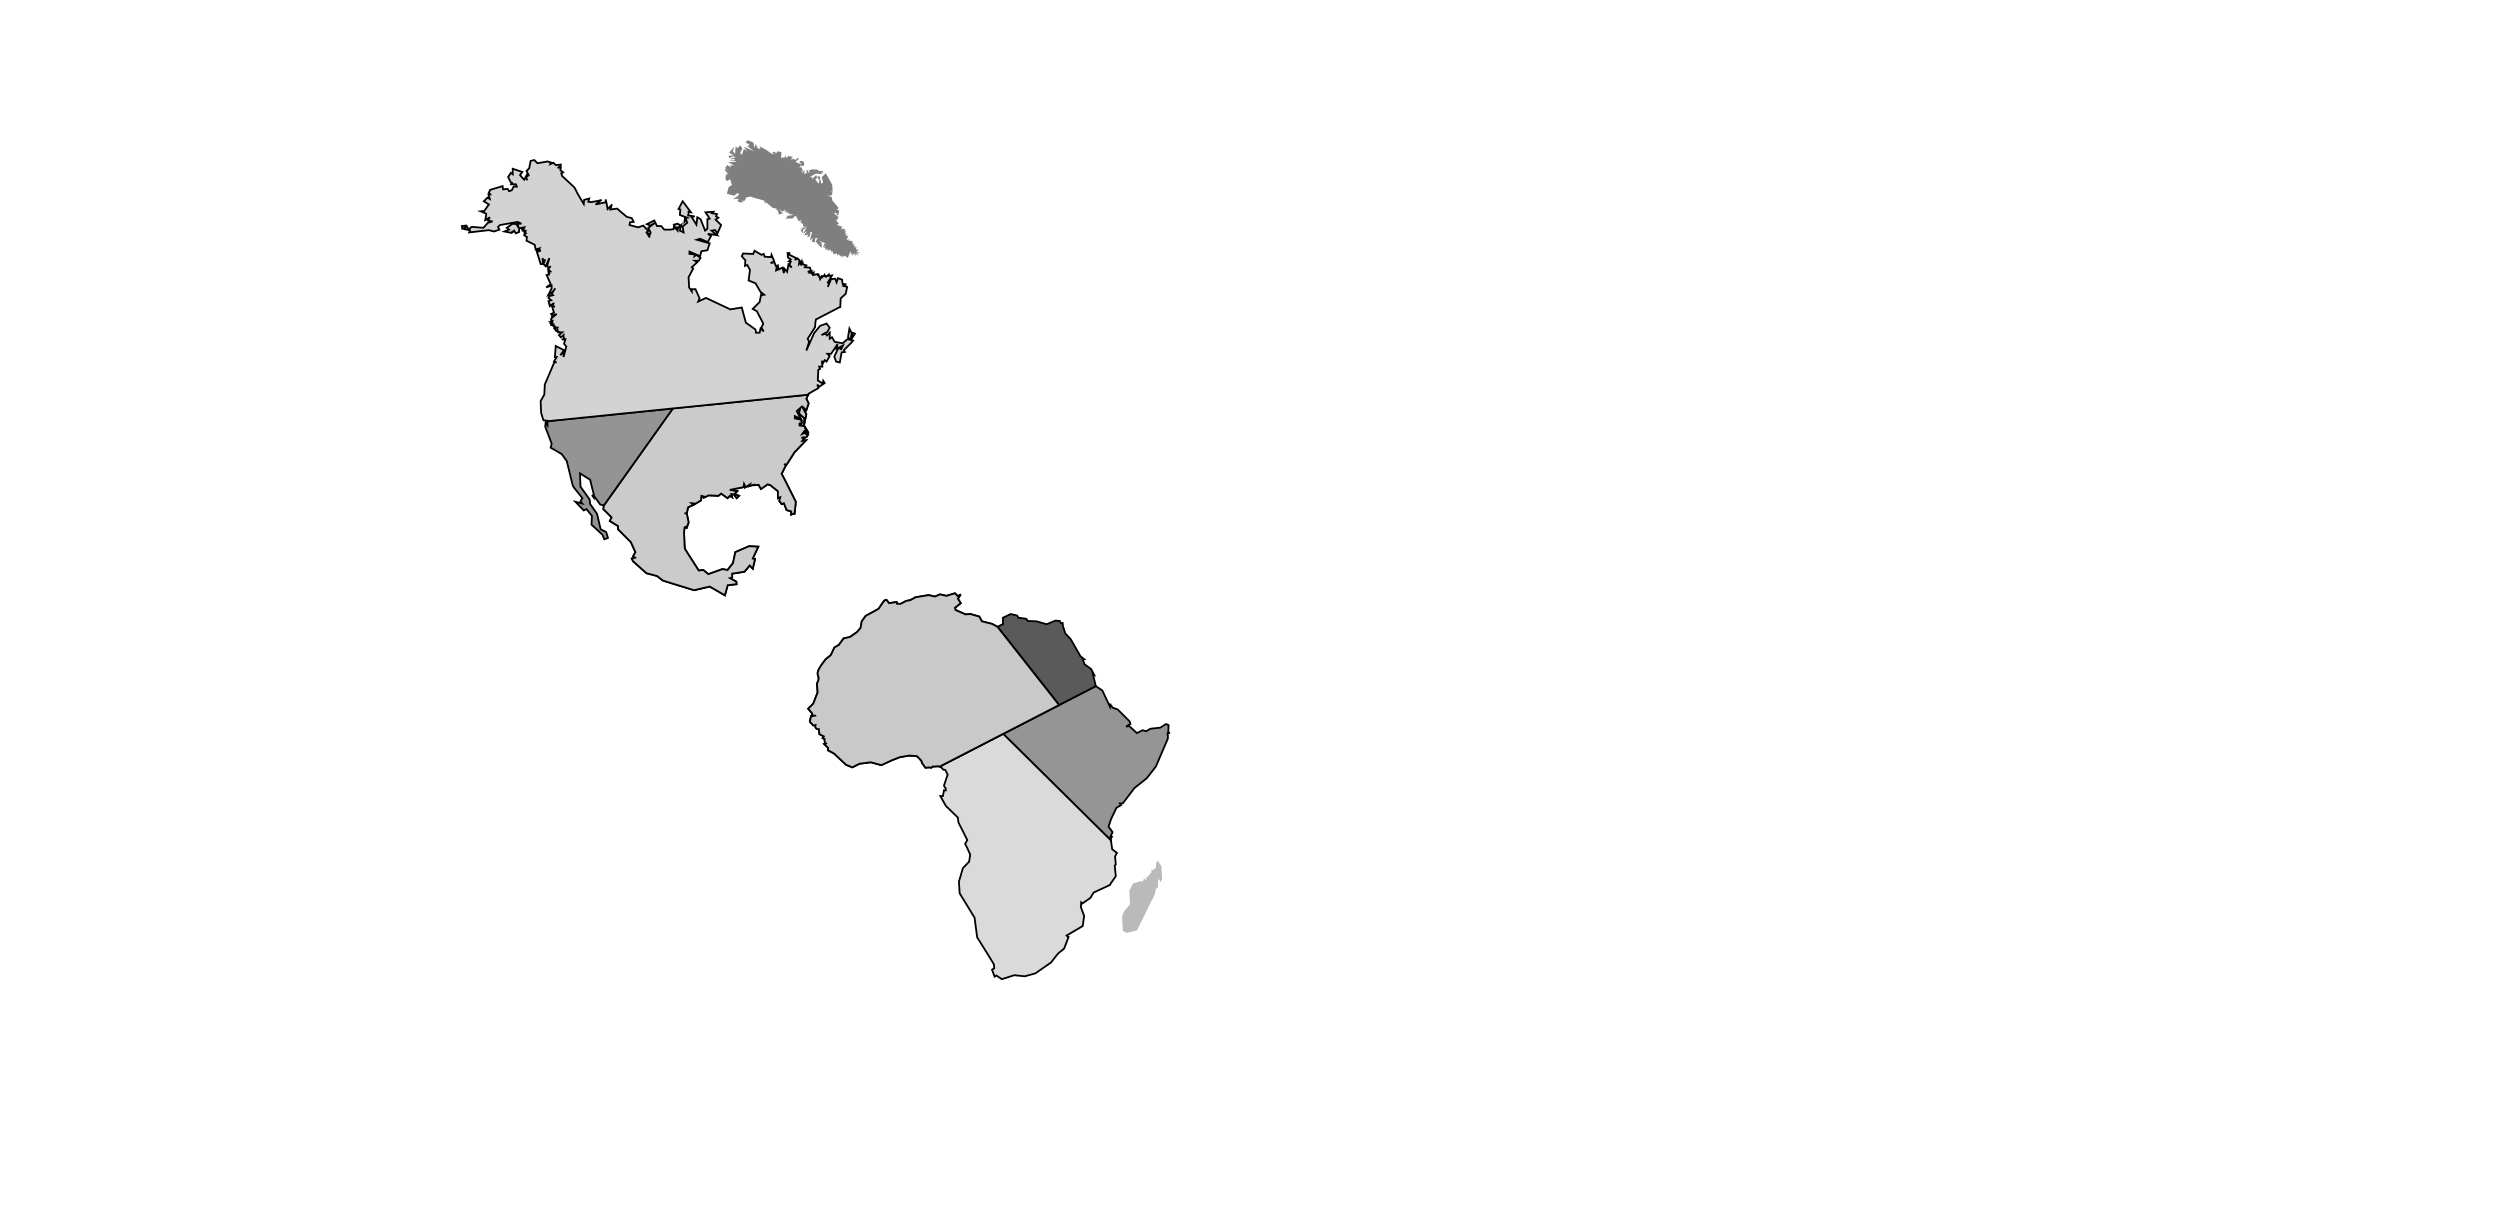 <svg x="0" y="0" width="1380" height="672" version="1.1" xmlns="http://www.w3.org/2000/svg" xmlns:xlink="http://www.w3.org/1999/xlink"><g fill="#7f7f7f" id="NorthAmerica0"><path d="M412.597,77.394l-0.994,1.275l2.025,1.012l-0.506,0.769l-0.525,0.244l3.562,2.794l-5.569,-2.531l1.762,2.531l-1.762,-1.275l-1.031,3.3l-0.994,-1.031l1.256,-2.531l-1.256,-1.762l-1.275,1.538l-1.256,-0.769l-0.263,4.031l-1.256,-1.5l0.75,-2.531l-2.794,3.281l2.531,1.5l-0.225,0l-2.794,0.281l0.75,1.256l2.044,-1.031l1.256,0.525l-3.019,1.012l2.756,0l-0.769,0.75l-0.994,-0.487l-1.275,0.487l2.756,0.244l1.05,0.525l-4.556,0.244l3.281,1.762l-2.25,0l0.487,1.256l-2.025,-1.5l-1.256,1.762l0.263,0.263l2.756,0.75l-2.531,-0.506l-0.75,0.506l2.025,2.025l-1.275,0l1.275,1.031l-1.275,-0.525l-0.225,2.794l0.994,0.75l1.538,-1.031l0.994,3.3l-1.762,1.031l-1.031,3.788l4.05,1.012l2.025,-1.538l0.769,1.031l-2.288,0.994l2.288,-0.487l-3.544,1.762l3.281,0l-0.769,1.256l1.538,0.769l2.025,-0.263l-1.256,-0.731l1.762,0l0.769,-1.8l2.513,-0.506l1.275,0.506l6.319,1.8l0.244,1.762l0.487,-1.031l3.562,3.056l2.775,0.731l-1.012,0.769l1.012,-0.244l0.619,1.238l0.131,1.294l2.306,-0.525l-2.044,-2.531l2.044,1.538l1.256,-1.275l-0.263,1.762l0.994,-1.256l0,1.762l0.525,-0.994l0,0.75l1.275,-0.487l-0.769,0.731l3.038,0.769l-3.3,0.487l-1.256,1.538l3.788,0l1.762,-1.538l0.263,0.281l1.538,2.775l0.994,-0.75l0.506,0.994l-1.275,-0.244l2.025,1.519l0.263,1.519l1.781,-0.263l-3.806,1.519l2.025,-0.263l-1.519,0.769l0.994,1.762l0.769,-2.756l0,0.731l1.762,-1.5l-2.269,4.031l2.531,-1.762l-2.025,2.531l2.531,-0.506l-0.769,1.519l1.538,-0.525l0.263,-2.25l0.994,-0.263l-1.256,4.819l1.762,-1.538l-0.769,2.025l1.8,0.506l0.225,-2.269l1.275,-0.263l-1.275,2.794l0.506,-0.506l1.256,1.762l0.525,-1.256l-0.263,1.5l1.538,1.275l0,-2.775l-1.538,-1.031l3.806,1.275l-2.025,0.525l1.256,-0.263l-0.994,2.269l1.762,-1.519l-1.275,1.781l1.012,-0.506l0,1.5l1.256,-0.994l-0.244,1.256l1.275,-0.769l-1.031,1.031l1.538,-0.769l0.994,1.762l0,-1.519l0.769,2.288l1.762,-0.487l0.263,1.256l0.769,-1.031l0,1.275l0.225,-1.012l0.525,1.012l0.75,-0.244l-0.506,0.994l1.256,-1.256l-0.487,1.256l1.519,-0.994l1.762,1.256l1.5,-3.788l0.281,2.531l0.263,-1.8l0.487,2.044l0.244,-1.5l1.031,0.994l-0.263,-1.538l1.012,2.306l-0.263,-2.044l1.275,1.781l-0.263,-1.5l1.781,-0.544l-2.531,0l1.519,-1.5l-1.519,0l0.244,-1.519l-1.256,0.769l1.012,-1.012l-1.256,0l0.506,-1.256l-1.031,0.487l0.525,-1.256l-0.769,0.506l0,-1.538l-2.531,-0.225l1.275,-0.506l-2.025,0l0.994,-1.8l-1.5,-0.731l1.256,-0.263l-1.762,-0.263l1.275,-0.506l-1.031,0l0.506,-1.256l-1.5,0.263l1.5,-0.769l-1.5,-0.769l-1.275,0.506l0.769,-1.5l-3.056,-1.031l1.256,-0.731l-1.256,-1.275l-0.244,-0.263l1.275,-2.025l-2.531,-2.025l0.994,-0.506l0.769,1.538l0.994,-0.263l-1.256,-0.769l1.031,0.263l0.225,-2.025l-1.256,-0.244l1.031,-1.031l-3.562,-4.294l-0.244,-1.762l-2.531,-0.75l2.269,0l0.769,-1.538l-0.994,-0.731l0.994,0l-0.263,-3.806l-3.263,-5.812l-0.263,-0.506l-2.269,2.269l0.731,2.531l0,0.263l-0.225,0.244l-0.769,0.487l-0.506,-2.531l-0.469,1.163l0.469,-2.419l-1.762,-0.506l1.256,3.019l0,0.019l-0.525,1.256l-1.762,-2.531l1.031,-0.487l-0.525,-1.762l-2.269,2.25l0,-1.256l-1.519,0.263l3.544,-2.025l3.806,0.263l-1.275,-1.256l1.5,0.487l0,-0.994l-2.269,0l-1.256,-1.031l-0.263,0.506l-0.731,-0.75l0,1.012l-0.769,-0.769l-2.531,0.769l0.769,1.256l-0.769,-0.487l-0.506,0.75l0.244,-1.519l-1.256,0l0.487,1.519l-1.5,0.244l0,-2.269l-1.031,2.025l0,-1.256l-1.256,0.244l1.519,-0.506l-0.75,-1.538l-2.044,0.263l2.044,-0.487l-1.012,-0.506l1.275,-1.256l-0.769,1.256l2.025,-0.525l-0.263,-2.006l-1.5,-0.525l-1.031,0.769l1.538,0.769l-1.762,0l-1.8,-1.012l1.538,-1.256l0.263,-0.263l-0.769,-0.769l-0.506,0.769l-0.525,0.487l-1.5,-0.75l-0.769,1.256l0.263,-1.5l-1.781,0.994l2.025,-1.256l0.263,-0.244l-2.288,-0.75l-0.244,0.225l-1.031,1.031l-0.487,-1.538l-0.506,1.275l-2.025,0l0.263,-1.762l0,-1.275l-2.025,-0.487l-0.769,0.994l-0.244,0.506l-0.263,-0.75l-0.263,-0.525l-0.731,0.263l-0.769,0.263l1.256,1.012l-1.762,-0.506l-2.794,-2.025l-3.788,-2.025l0.506,1.256l0,0.263l-1.275,-0.263l-0.225,-0.225l-1.031,-2.306l-0.506,1.762l0,0.544l-0.263,-0.544l-0.487,-2.513l-3.3,-1.275z" data-paper-data="{&quot;id&quot;:&quot;NorthAmerica0&quot;}"/></g><g fill="#9b9b9b" stroke="#000000" id="NorthAmerica1"><path d="M333.322,279.012l-0.263,2.006l4.556,4.556l-0.994,2.025l4.556,2.794l0,1.762l7.069,7.088l2.513,5.55l-1.256,2.269l1.031,0.769l-1.762,0.506l0.731,1.519l7.35,6.562l5.812,1.519l3.281,2.531l4.05,1.275l13.144,4.05l8.606,-2.025l8.4,4.838l1.556,-5.588l4.856,-0.525l-0.113,-1.387l-3.506,-1.988l1.219,-0.412l-0.019,-2.044l6.806,-1.069l2.906,-3.487l1.669,1.781l1.256,-5.287l-1.256,-0.263l3.019,-6.562l-5.044,-0.263l-7.594,3.281l-1.275,6.056l-3.019,3.806l-2.794,-0.506l-7.819,2.794l-2.794,-2.288l-2.531,0.263l-7.594,-11.887l-0.225,-2.025l-0.263,-7.088l0.263,-2.794l1.5,-0.731l-0.506,1.5l1.256,-3.525l-0.994,-4.819l-1.256,-0.244l1.256,0l0.731,-3.3l2.794,-1.256l-0.994,-0.994l2.269,0.225l-0.769,0.506l3.788,-2.269l0.263,-2.531l1.781,0.506l-1.012,0.769l3.263,-1.538l5.325,0.263l1.538,-1.256l3.525,2.531l1.256,-1.275l1.275,0.769l-0.506,-1.762l1.5,0.225l1.538,2.044l1.256,-1.275l-2.531,-0.994l1.538,-1.538l-1.538,-0.263l-2.531,-0.487l7.594,-1.519l0.263,-1.781l0.731,1.519l-0.731,0.769l3.263,-2.025l-0.487,0.994l3.281,-0.994l-0.994,0.506l3.019,-0.244l0.506,0.994l0.769,1.275l2.531,-1.762l0.994,-0.769l1.256,0.263l0.506,0.244l4.05,3.281l0,3.806l1.275,-0.506l-0.506,2.025l1.275,1.762l1.256,-0.487l1.5,3.788l2.531,0.731l0,1.8l1.8,-0.769l0,0.769l0.731,-7.088l-5.569,-11.137l-2.25,-4.294l2.25,-4.575l-0.75,-0.994l1.031,0.769l1.5,-2.288l3.056,-4.8l6.319,-6.581l-2.025,0.263l1.256,-1.538l-1.762,-0.225l2.756,-0.263l1.031,-1.519l-0.769,-1.256l-0.263,1.5l-0.225,-1.256l-2.025,0.75l1.256,-1.762l1.256,0.506l-1.012,-2.269l2.025,3.038l-2.269,-3.806l-3.3,-0.487l1.781,0.225l-1.519,-1.5l1.275,1.012l0.244,-1.538l-0.244,-0.094l0,-1.163l-3.562,-0.75l0,-1.256l3.3,1.5l-2.269,-4.294l2.006,-1.762l-0.75,3.038l3.038,2.775l-0.263,3.544l1.256,-5.831l-2.513,-4.556l2.513,2.288l1.275,-3.788l-1.275,-2.531l1.009,-2.211l-74.674,7.593z" data-paper-data="{&quot;id&quot;:&quot;NorthAmerica1&quot;}"/></g><g fill="#cbcbcb" stroke="#000000" id="NorthAmerica1"><path d="M333.322,279.012l-0.263,2.006l4.556,4.556l-0.994,2.025l4.556,2.794l0,1.762l7.069,7.088l2.513,5.55l-1.256,2.269l1.031,0.769l-1.762,0.506l0.731,1.519l7.35,6.562l5.812,1.519l3.281,2.531l4.05,1.275l13.144,4.05l8.606,-2.025l8.4,4.838l1.556,-5.588l4.856,-0.525l-0.113,-1.387l-3.506,-1.988l1.219,-0.412l-0.019,-2.044l6.806,-1.069l2.906,-3.487l1.669,1.781l1.256,-5.287l-1.256,-0.263l3.019,-6.562l-5.044,-0.263l-7.594,3.281l-1.275,6.056l-3.019,3.806l-2.794,-0.506l-7.819,2.794l-2.794,-2.288l-2.531,0.263l-7.594,-11.887l-0.225,-2.025l-0.263,-7.088l0.263,-2.794l1.5,-0.731l-0.506,1.5l1.256,-3.525l-0.994,-4.819l-1.256,-0.244l1.256,0l0.731,-3.3l2.794,-1.256l-0.994,-0.994l2.269,0.225l-0.769,0.506l3.788,-2.269l0.263,-2.531l1.781,0.506l-1.012,0.769l3.263,-1.538l5.325,0.263l1.538,-1.256l3.525,2.531l1.256,-1.275l1.275,0.769l-0.506,-1.762l1.5,0.225l1.538,2.044l1.256,-1.275l-2.531,-0.994l1.538,-1.538l-1.538,-0.263l-2.531,-0.487l7.594,-1.519l0.263,-1.781l0.731,1.519l-0.731,0.769l3.263,-2.025l-0.487,0.994l3.281,-0.994l-0.994,0.506l3.019,-0.244l0.506,0.994l0.769,1.275l2.531,-1.762l0.994,-0.769l1.256,0.263l0.506,0.244l4.05,3.281l0,3.806l1.275,-0.506l-0.506,2.025l1.275,1.762l1.256,-0.487l1.5,3.788l2.531,0.731l0,1.8l1.8,-0.769l0,0.769l0.731,-7.088l-5.569,-11.137l-2.25,-4.294l2.25,-4.575l-0.75,-0.994l1.031,0.769l1.5,-2.288l3.056,-4.8l6.319,-6.581l-2.025,0.263l1.256,-1.538l-1.762,-0.225l2.756,-0.263l1.031,-1.519l-0.769,-1.256l-0.263,1.5l-0.225,-1.256l-2.025,0.75l1.256,-1.762l1.256,0.506l-1.012,-2.269l2.025,3.038l-2.269,-3.806l-3.3,-0.487l1.781,0.225l-1.519,-1.5l1.275,1.012l0.244,-1.538l-0.244,-0.094l0,-1.163l-3.562,-0.75l0,-1.256l3.3,1.5l-2.269,-4.294l2.006,-1.762l-0.75,3.038l3.038,2.775l-0.263,3.544l1.256,-5.831l-2.513,-4.556l2.513,2.288l1.275,-3.788l-1.275,-2.531l1.009,-2.211l-74.674,7.593z" data-paper-data="{&quot;id&quot;:&quot;NorthAmerica1&quot;}"/></g><g fill="#949494" stroke="#000000" id="NorthAmerica2"><path d="M371.425,225.463l-69.21,7.037l0,2.263l-0.994,-1.538l-0.263,2.269l3.544,9.375l-0.525,2.269l1.8,0.994l4.294,2.531l2.756,3.806l3.3,13.406l0.506,1.012l4.819,6.075l-1.031,1.762l1.031,1.256l-3.806,-0.994l4.575,4.781l1.5,-0.75l3.019,3.788l-0.225,4.819l6.056,5.569l1.012,2.513l2.006,-0.75l-0.994,-3.3l-3.038,-1.5l-2.025,-8.606l-3.788,-5.306l-0.263,-2.531l-5.062,-7.088l-0.244,-7.312l5.569,3.525l1.256,5.062l0.769,3.019l-0.019,0.037l-0.75,0.731l0.769,1.012l0,-1.688l0.244,0.938l3.281,4.537l2.025,0.525z" data-paper-data="{&quot;id&quot;:&quot;NorthAmerica2&quot;}"/></g><g fill="#d3d3d3" stroke="#000000" id="NorthAmerica3"><path d="M371.425,225.463l74.674,-7.593l0.266,-0.583l5.325,-3.019l-0.506,-2.025l0.994,1.256l3.038,-2.025l-0.769,-1.275l-0.244,1.538l-2.775,-1.762l0.263,-5.831l0.994,-0.487l-0.506,-1.275l1.762,0l-0.225,-3.281l0.487,1.519l1.012,-1.8l1.031,0.769l1.762,-3.019l-1.275,-1.275l2.044,0l3.525,-5.325l-0.506,2.531l1.012,-0.487l2.513,-1.275l-0.994,2.025l-1.519,-0.75l-2.269,4.819l0.994,2.756l2.025,0.506l1.012,-5.569l1.781,-0.225l-0.525,-1.031l4.312,-4.294l0.75,-0.994l-1.238,-0.319l2.006,-2.981l0.263,-0.506l-0.506,-0.263l-1.031,-0.263l0,2.794l-0.769,0.506l0.525,-3.038l-1.256,-2.531l-0.769,4.8l1.425,1.444l-1.688,-0.412l-2.756,2.269l-4.331,-0.769l-1.5,-2.531l-1.256,0.769l0,-3.3l-1.538,1.538l-0.75,-1.012l-2.269,0.75l3.281,-1.762l1.275,-2.269l-1.762,-2.288l-3.562,1.256l-3.3,4.05l-4.294,9.619l1.538,-4.819l-0.769,-1.762l4.05,-6.319l0.244,-3.038l0.263,-1.256l13.144,-6.825l0.263,0l0.244,-4.819l2.794,-2.531l0.769,-3.788l-1.8,-0.506l1.256,-0.769l-1.988,0.525l1.256,-0.769l-1.256,-0.263l-0.263,-2.25l-2.269,-0.769l-0.769,2.269l-0.769,-2.006l-2.25,0.244l-1.8,4.294l1.256,-4.031l-1.5,2.025l2.531,-4.331l-1.762,0.263l0,-0.75l-1.519,1.256l-0.769,-0.994l-0.244,0.994l-0.263,-0.994l-0.056,0.544l-0.938,0.713l0,-1.031l-0.263,0.525l-0.769,1.519l-0.994,-3.038l0,1.256l-0.506,-0.994l-2.288,0.506l0.263,-1.275l-1.275,0.769l0.506,-0.769l-1.256,0l0.75,-0.75l-2.025,0.263l1.762,-0.544l-0.487,-1.762l-2.794,-0.225l0.75,-1.031l-1.762,-0.506l-0.263,-0.994l-0.994,1.5l0.263,-2.269l-1.275,1.5l0.244,-2.006l-0.994,-1.012l-1.538,0.75l0.769,-0.994l-3.788,-1.8l0,-0.994l-1.012,0l0.244,2.531l1.519,0.994l-1.012,1.031l1.012,0.244l-0.75,1.519l1.256,1.762l-1.762,-1.762l-0.769,4.069l-1.519,-1.8l-0.244,2.531l-0.769,-3.038l-3.525,1.538l0.244,-1.275l1.031,0.506l-0.281,-2.025l-0.994,0.506l-1.031,-2.269l-2.025,0.506l2.025,-1.012l-1.5,-3.562l-0.263,1.275l-3.525,-0.244l-0.525,-1.519l-1.275,0.487l-3.788,-2.25l-0.731,1.762l-5.588,-0.244l-0.731,1.5l1.988,2.288l-0.225,3.038l1.256,-0.506l1.5,2.775l-0.731,5.812l3.788,1.538l3.263,5.55l0,-0.487l1.538,1.256l-1.538,0.244l0,-1.012l-0.994,4.8l-3.788,3.788l2.269,1.275l3.544,6.825l-1.031,2.288l1.275,2.025l-1.762,-1.538l-0.506,2.269l-0.506,0l-1.519,0l-0.244,-1.762l-5.325,-3.788l-2.25,-8.363l-6.338,1.031l-13.406,-6.319l-4.294,2.025l0.75,-1.781l-2.269,-5.062l-2.025,0l0,1.256l-1.5,-2.25l-0.281,-5.569l2.531,-4.819l-0.75,-0.731l3.019,-2.794l-1.256,-0.769l2.025,0l1.031,-1.5l-2.288,-1.8l-1.012,0.769l0.244,-0.994l-3.038,-0.263l0,-1.275l5.831,2.531l0.75,-2.756l3.3,-0.525l1.256,-3.806l-7.069,-1.988l1.762,-0.544l4.294,1.8l1.762,-3.3l-1.762,-1.256l5.044,0.769l-3.019,-2.531l2.025,-0.263l1.256,1.762l2.044,-4.556l-3.056,-3.038l1.519,-0.994l-1.256,-0.769l0.487,-1.256l-2.756,-0.506l0.731,-0.769l-4.294,0.263l2.288,3.544l-1.256,0.263l0,5.287l-1.256,1.031l-2.531,-6.319l-1.8,-1.031l-0.487,4.05l-2.531,-4.05l1.519,-0.506l-3.562,-0.506l0.263,-1.012l0,-1.012l1.275,0.263l-4.556,-6.075l-2.269,4.294l0.994,0.263l-0.225,2.531l0,0.487l4.031,1.538l-1.275,0.225l-0.225,2.044l0.994,-1.012l0.506,1.5l-2.531,2.044l0.506,3.281l-2.006,-0.994l0.731,-3.056l-0.994,1.031l0.263,-1.031l-1.275,-0.75l-2.025,0.506l0.769,1.762l1.256,-0.263l0,1.8l-2.025,-2.288l-0.263,1.519l-1.762,0.244l-3.3,0l-1.762,-2.006l-2.269,0l-1.519,-3.056l-4.05,2.025l1.781,0.769l2.775,-1.538l-3.806,2.794l1.275,2.531l-0.244,1.012l-1.031,-0.506l0.769,2.288l-1.762,-2.794l0.994,-0.769l-2.756,-3.019l-2.794,0.994l-4.8,-1.256l0.244,-1.5l2.025,-0.263l-0.994,-2.044l-2.794,-0.731l-3.3,-2.794l-2.025,-1.762l-3.788,0.506l0.75,-2.269l0.263,-0.525l-0.487,0.525l-2.025,2.006l-0.506,-3.038l-0.525,-2.269l0,1.762l-1.012,0l-4.556,1.012l2.306,-1.762l0.994,-0.769l-1.762,0.525l-4.069,0.731l-1.5,-0.225l0.506,-1.762l-2.794,0.731l-0.225,2.288l-3.3,-5.55l-1.538,-3.056l-0.487,-0.731l-6.581,-6.094l-0.506,-1.5l1.031,-0.525l-1.538,-1.275l0.263,-1.5l-1.781,0.244l1.519,-0.731l0.263,-1.031l-2.794,0.263l-1.256,-1.275l-1.762,0.769l0.225,-0.525l0.525,-0.244l-2.288,-0.75l-1.256,0.263l-4.294,0.731l-1.762,-1.762l-0,0l-2.025,0.506l-0.769,4.05l-1.5,1.519l1.256,2.269l-1.519,1.275l0.75,1.519l-1.012,-1.519l1.012,-2.025l-1.762,3.281l-2.288,-2.531l1.256,-1.762l-5.287,-1.762l0,3.038l-1.031,-0.769l-1.5,2.269l1.762,3.544l0.769,-0.487l-0.769,0.994l2.531,0l0.506,1.256l-1.762,0l-1.031,2.044l-1.5,0.487l-0.769,-1.256l-2.531,0.263l-0.263,-1.8l-6.825,2.044l-0.75,1.519l0.75,0.994l-0.994,0l0.244,0.769l0.525,1.762l-1.275,-0.75l-2.025,2.025l2.775,1.762l-2.531,3.562l-2.006,0.225l3.038,1.275l0,0.75l-0.506,2.794l2.531,-1.519l-1.031,1.762l2.531,0.525l-2.531,0.731l-2.531,2.794l-5.812,-0.487l-0.75,0l-1.519,1.5l-1.275,-2.269l-2.531,0.263l0.263,1.5l1.781,-0.769l-0.506,1.031l2.756,0.506l0.263,0.263l-0.487,0.994l10.856,-1.256l2.794,0.75l3.019,-1.012l-0.769,-1.5l1.031,-1.031l9.863,-1.762l2.025,1.012l-2.025,0l0.487,2.269l-1.256,-2.025l-2.006,-0.244l-3.3,2.269l1.275,1.012l-2.531,1.012l3.788,0.769l0.769,-1.031l-0.263,1.031l0.994,-1.256l1.031,1.5l1.762,-0.769l0,-2.006l2.531,-0.525l-1.256,1.275l1.256,-0.506l-0.487,1.031l2.025,0l-1.275,0.487l0.75,0.769l-1.012,0l1.012,0.244l-0.75,1.031l1.5,0.994l-0.225,2.025l4.519,2.269l0.525,2.531l0.75,-0.244l1.256,-0.263l0.525,1.275l-1.256,0.487l0.731,-1.5l-1.5,1.012l2.269,7.312l1.256,0l-0.225,-3.263l0.731,1.762l0.769,-1.031l-1.012,2.531l1.275,1.275l2.025,-4.537l-1.256,4.294l0.731,0.994l1.256,-0.75l-1.5,1.519l1.275,1.275l-1.031,0l0.769,1.519l-0.769,-1.256l0.263,1.5l-1.256,0.263l2.25,5.044l-2.513,1.781l1.519,-0.506l1.519,-0.506l0,1.5l-1.781,3.562l2.288,-1.538l1.5,-2.025l-2.006,3.038l0.75,0.769l-2.006,0.487l-0.525,1.031l1.519,1.275l-1.519,0.487l0.769,2.794l2.288,-1.781l-0.769,1.519l1.275,0.769l-1.781,-1.031l1.275,4.05l-2.025,1.012l1.256,-0.506l-0.263,1.275l2.531,-1.012l-3.038,2.531l0,1.5l1.275,-0.506l-1.762,0.769l1.5,0.506l-1.762,0.263l2.531,0.769l-2.269,0l3.019,1.256l-0.994,0l0.506,0.731l2.025,-0.487l-2.288,0.75l1.012,1.275l1.012,-1.012l-0.769,1.012l1.238,0.506l-0.206,0.263l2.006,0l-1.781,1.5l1.031,1.256l1.012,-0.731l0.487,-0.525l0,0.75l0.263,1.275l-1.256,0.506l2.025,-0.244l-0.769,2.531l1.275,1.5l-1.538,5.812l0.263,-2.756l-2.025,1.762l2.025,-2.794l-4.556,-2.269l-0.487,6.056l0.994,0l-1.5,2.531l1.5,0.506l-1.256,-0.244l-5.306,12.394l-0.263,5.55l-2.025,3.562l0.263,6.544l1.256,4.069l2.269,0.263l0,0.269z" data-paper-data="{&quot;id&quot;:&quot;NorthAmerica3&quot;}"/></g><g fill="#959595" stroke="#000000" id="Africa0"><path d="M584.61,389.173l-30.869,15.908l59.477,58.808l-0.083,-0.554l0.6,-1.387l-0.806,0l1.2,-2.625l-2.212,-3l1.406,-4.219l2.419,-5.044l0.6,-1.2l2.419,-1.387l-0.619,-0.994l1.631,0l6.431,-8.475l6.806,-5.419l5.025,-6.431l6.638,-15.469l0,-1.819l-0.188,-1.012l1.387,-0.375l-0.994,0l0.188,-4.219l-1.406,-0.6l-3.188,2.006l-5.456,0.6l-2.4,1.406l-1.819,-0.619l-3.206,1.613l-4.2,-3.825l-1.819,0.206l2.4,-1.387l-0.394,-1.425l-6.638,-6.638l-2.812,-0.994l-0.619,-1.012l-0.581,-0.581l-0.188,1.2l-4.237,-9.056l-3.638,-2.419z" data-paper-data="{&quot;id&quot;:&quot;Africa0&quot;}"/></g><g fill="#dadada" stroke="#000000" id="Africa1"><path d="M553.741,405.081l-35.069,18.072l0.976,0.551l1.03,1.062l0.17,0.138l0.6,0l0.449,0.256l1.2,2.419l-2.006,6.019l0.357,0.907l0.6,0.6l0,0.6l0,0.6l-0.6,0l-0.357,-0.082l-0.619,3.206l-1.406,0l3.038,5.438l6.638,6.431c0.415,3.439 0.017,2.116 1.594,5.213l3.619,7.237l-1.2,2.006l1.387,2.831l1.406,3.188l-0.581,3.844l-3.45,3.6l-2.194,7.463l0.412,6.431l8.231,13.444l1.425,10.838l6.412,10.275l2.794,4.612l0.225,2.194l-1.219,0.825l1.425,3.806l1.012,-0.6l3,2.006l6.825,-2.194l5.831,0.6l5.831,-1.613l8.662,-6.019l2.794,-3.619l1.219,-1.425l3.188,-2.625l2.625,-6.806l-0.412,0.581l-0.806,-0.994l8.869,-5.231l0.787,-5.606l-1.8,-4.819l0.188,-2.625l0.619,0.6l4.406,-3.019l1.819,-3l9.056,-4.219l0.394,-0.806l2.794,-4.013l-0.581,-5.831l0.581,-0.619l-0.412,-4.425l1.031,-2.006l-1.8,-1.387l-0.825,-0.619l0,-0.188l-0.704,-4.696z" data-paper-data="{&quot;id&quot;:&quot;Africa1&quot;}"/></g><g fill="#5a5a5a" stroke="#000000" id="Africa2"><path d="M584.61,389.173l20.256,-10.438l-1.575,-6.806l0.581,0.375l-1.575,-3l-3.638,-2.625l-0.994,-2.812l0.787,0l-2.025,-1.613l-5.4,-9.431l-3.019,-3.225l-0.731,-2.4c-0.008,-0.012 -0.011,-0.044 -0.019,-0.056c-0.041,-0.068 -0.073,-0.141 -0.094,-0.225c-0.138,-0.552 -0.469,-1.131 -0.469,-1.837l0,-0.3c0,-0.303 -0.047,-0.607 -0.094,-0.919l-1.013,0.131l-0.581,-1.219l-2.419,-0.206l-4.838,2.006l-5.606,-1.594l-4.838,-0.206l-0.806,-1.2l-4.406,-0.6l-0.619,-1.219l-3.619,-0.787l-4.219,2.006l0,3.6l-0.206,0l-2.831,1.444z" data-paper-data="{&quot;id&quot;:&quot;Africa2&quot;}"/></g><g fill="#393939" stroke="#000000" id="Africa3"><path d="M550.603,346.016l-3,-1.631l-5.625,-1.406l-1.406,-2.606l-4.819,-1.406l-2.794,0.188l-5.456,-2.4l-0.394,-1.238l3.225,-2.569l-1.594,-2.438l1.594,-2.4l-1.594,0.994l-1.631,-1.613l-4.631,1.425l-3.6,-0.806l-2.831,1.2l-3.394,-0.806l-7.256,1.2l-3,1.613l-2.194,0.394l-3.038,1.613l-2.006,0l-0.206,-0.994l-4.2,0.619l-1.425,-1.837l-1.2,0.394l-3.206,4.631l-7.05,3.825l-2.194,3.019l-0.619,3.6l-0.206,0.206l-1.613,2.006l-4.013,2.812l-3.581,0.825l-2.625,3.619l-2.419,1.387l-2.006,4.219l-2.794,2.25c-8.53,10.764 -1.548,7.284 -4.838,13.425l0.375,4.838l-2.4,6.225l-2.812,2.831l2.212,2.569l-0.206,1.631c2.531,-0.407 2.852,-0.372 0.113,-0.518l-0.507,0.331l-0.619,2.606l-0.074,0.063l0.074,0.518l0.526,0.682c0.355,0.116 0.419,0.355 0.6,0.6l0.693,0.724c0.403,-0.025 0.812,-0.098 1.2,-0.169c-0.502,1.561 0.952,2.484 1.819,2.194l0.412,2.831l1.2,0.581l1.2,0.619l-0.619,0.994l1.012,0.394l0.206,2.625c1.577,-0.321 0.599,-0.072 -0.394,0.206l2.212,2.212l-0.206,1.2l3.413,1.8l6.638,6.225l3.431,1.425l4.013,-2.006l6.225,-0.806l5.812,1.594l6.037,-2.794l4.219,-1.631l4.876,-0.818l1.349,0.031l3.019,0.206c0.662,0.637 1.62,1.279 2.006,2.006l0.226,0.157l0.168,0.237l0.431,0.6l0.001,0.363l-0.001,0.237l2.006,2.831l2.194,-0.206l0.601,0.138l-0.188,-0.138l0.188,0.138l0.6,0l0.6,-0.6l1.2,0l1.837,-0.157l0.563,0.157l0.224,0.049l35.069,-18.072l30.869,-15.908z" data-paper-data="{&quot;id&quot;:&quot;Africa3&quot;}"/></g><g fill="#c9c9c9" stroke="#000000" id="Africa3"><path d="M550.603,346.016l-3,-1.631l-5.625,-1.406l-1.406,-2.606l-4.819,-1.406l-2.794,0.188l-5.456,-2.4l-0.394,-1.238l3.225,-2.569l-1.594,-2.438l1.594,-2.4l-1.594,0.994l-1.631,-1.613l-4.631,1.425l-3.6,-0.806l-2.831,1.2l-3.394,-0.806l-7.256,1.2l-3,1.613l-2.194,0.394l-3.038,1.613l-2.006,0l-0.206,-0.994l-4.2,0.619l-1.425,-1.837l-1.2,0.394l-3.206,4.631l-7.05,3.825l-2.194,3.019l-0.619,3.6l-0.206,0.206l-1.613,2.006l-4.013,2.812l-3.581,0.825l-2.625,3.619l-2.419,1.387l-2.006,4.219l-2.794,2.25c-8.53,10.764 -1.548,7.284 -4.838,13.425l0.375,4.838l-2.4,6.225l-2.812,2.831l2.212,2.569l-0.206,1.631c2.531,-0.407 2.852,-0.372 0.113,-0.518l-0.507,0.331l-0.619,2.606l-0.074,0.063l0.074,0.518l0.526,0.682c0.355,0.116 0.419,0.355 0.6,0.6l0.693,0.724c0.403,-0.025 0.812,-0.098 1.2,-0.169c-0.502,1.561 0.952,2.484 1.819,2.194l0.412,2.831l1.2,0.581l1.2,0.619l-0.619,0.994l1.012,0.394l0.206,2.625c1.577,-0.321 0.599,-0.072 -0.394,0.206l2.212,2.212l-0.206,1.2l3.413,1.8l6.638,6.225l3.431,1.425l4.013,-2.006l6.225,-0.806l5.812,1.594l6.037,-2.794l4.219,-1.631l4.876,-0.818l1.349,0.031l3.019,0.206c0.662,0.637 1.62,1.279 2.006,2.006l0.226,0.157l0.168,0.237l0.431,0.6l0.001,0.363l-0.001,0.237l2.006,2.831l2.194,-0.206l0.601,0.138l-0.188,-0.138l0.188,0.138l0.6,0l0.6,-0.6l1.2,0l1.837,-0.157l0.563,0.157l0.224,0.049l35.069,-18.072l30.869,-15.908z" data-paper-data="{&quot;id&quot;:&quot;Africa3&quot;}"/></g><g fill="#999999" id="Africa4"><path d="M455.803,363.903l0.169,-0.244l-0.6,0.619z" data-paper-data="{&quot;id&quot;:&quot;Africa4&quot;}"/></g><g fill="#787878" id="Africa5"><path d="M489.103,330.866l0.037,0.075l0.113,-0.075c-0.049,0.003 -0.101,-0.002 -0.15,0z" data-paper-data="{&quot;id&quot;:&quot;Africa5&quot;}"/></g><g fill="#d5d5d5" id="Africa6"><path d="M613.134,387.772l0.188,0.825l1.2,0.188l-1.2,-1.012z" data-paper-data="{&quot;id&quot;:&quot;Africa6&quot;}"/></g><g fill="#bababa" id="Africa7"><path d="M639.853,474.791l-1.613,1.406l-0.206,2.831l-1.594,1.387l-0.825,-0.581l0,2.006l-0.6,0l-1.181,2.4l0.188,-1.2l-1.406,1.613l0.394,0.806l-0.787,0.394l0.206,-1.2l-1.425,1.012l0,1.387l-0.787,-0.806l-4.819,1.425l-2.006,4.013l0.394,7.444l-3.225,3.806l-1.181,3.019l0.394,7.838l2.194,1.181l5.625,-1.387l9.844,-19.894l0.6,-3l1.219,-1.012l0,-4.013l0.787,-0.206l0.431,1.594l0.994,-1.594l-0.412,-7.425l-1.594,-2.231z" data-paper-data="{&quot;id&quot;:&quot;Africa7&quot;}"/></g></svg>